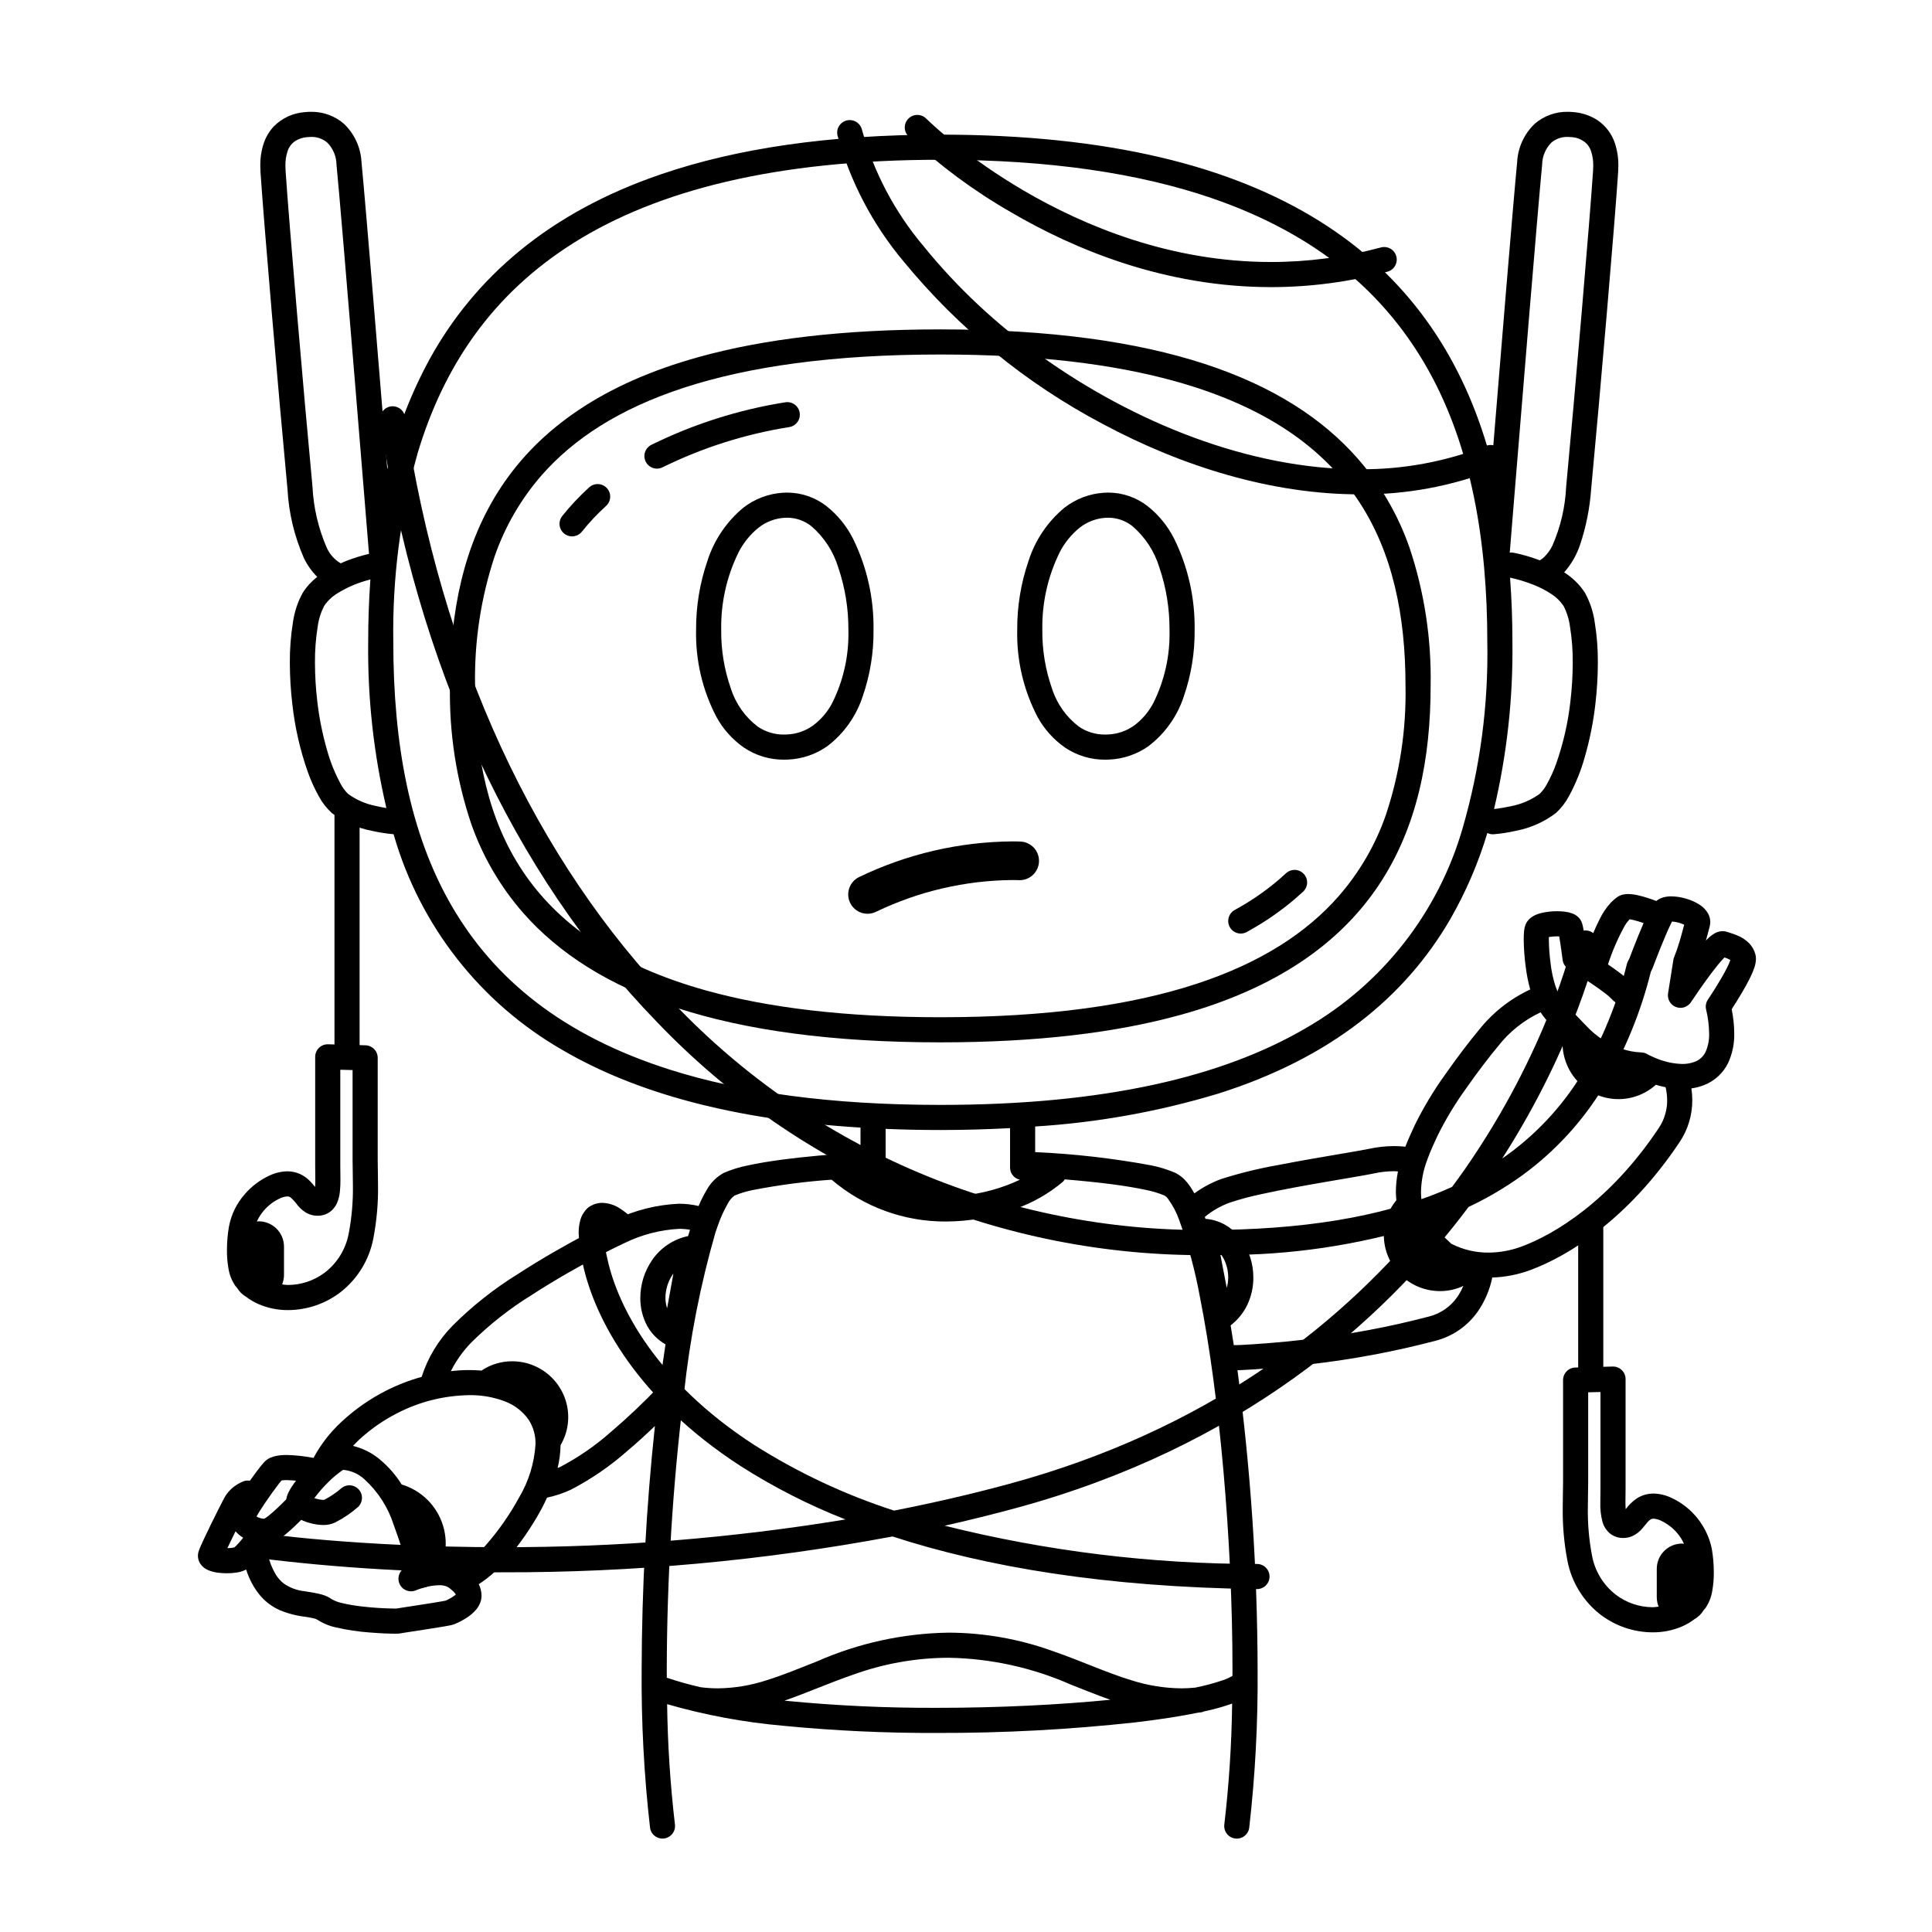 <svg width="200" height="200" viewBox="0 0 200 200" xmlns="http://www.w3.org/2000/svg"><g id="type=help, mode=dark"><path id="Vector" d="M65.587 126.286C65.159 125.812 64.665 125.401 64.12 125.065C63.59 124.727 62.979 124.538 62.351 124.519C61.819 124.514 61.302 124.693 60.888 125.027C60.62 125.244 60.45 125.559 60.415 125.902C60.38 126.245 60.482 126.588 60.7 126.856C60.917 127.123 61.232 127.293 61.575 127.328C61.918 127.364 62.261 127.261 62.529 127.044L62.303 126.767L62.416 127.106L62.529 127.044L62.303 126.767L62.416 127.105L62.351 126.911V127.119L62.416 127.105L62.351 126.911V127.119L62.47 127.146C62.936 127.351 63.349 127.66 63.677 128.05C63.911 128.3 64.236 128.448 64.579 128.461C64.922 128.473 65.256 128.35 65.508 128.117C65.76 127.884 65.91 127.561 65.925 127.218C65.94 126.875 65.818 126.54 65.587 126.286L65.587 126.286Z"/><path id="Vector_2" d="M39.1 120.134V109.508C39.1 109.169 38.968 108.844 38.732 108.601C38.496 108.358 38.174 108.217 37.835 108.209L37.225 108.192V84.118C37.225 83.773 37.088 83.443 36.844 83.199C36.6 82.955 36.27 82.818 35.925 82.818C35.58 82.818 35.249 82.955 35.005 83.199C34.762 83.443 34.625 83.773 34.625 84.118V108.122L33.963 108.104C33.789 108.099 33.616 108.129 33.455 108.192C33.293 108.255 33.145 108.35 33.021 108.472C32.896 108.593 32.797 108.738 32.73 108.898C32.662 109.058 32.628 109.23 32.628 109.403V120.662C32.628 121.183 32.641 121.677 32.641 122.111C32.644 122.398 32.633 122.655 32.617 122.872C32.434 122.641 32.239 122.42 32.032 122.21C31.755 121.936 31.433 121.71 31.081 121.544C30.654 121.35 30.189 121.251 29.72 121.255C29.087 121.272 28.465 121.421 27.894 121.692C26.914 122.145 26.044 122.802 25.34 123.619C24.508 124.563 23.944 125.712 23.706 126.948C23.564 127.764 23.493 128.591 23.494 129.419C23.489 130.052 23.541 130.685 23.65 131.309C23.75 131.954 23.991 132.569 24.358 133.109C24.419 133.192 24.491 133.262 24.555 133.341C24.781 133.713 25.096 134.022 25.472 134.241C25.876 134.55 26.316 134.808 26.782 135.011C27.744 135.421 28.78 135.629 29.826 135.621C31.778 135.613 33.673 134.969 35.226 133.786C37.013 132.399 38.232 130.407 38.652 128.184C38.996 126.384 39.158 124.553 39.133 122.721C39.133 121.672 39.099 120.766 39.1 120.134ZM36.106 127.657C35.814 129.267 34.94 130.713 33.649 131.718C32.549 132.555 31.208 133.012 29.826 133.021C29.619 133.013 29.412 132.993 29.207 132.962C29.332 132.654 29.397 132.325 29.399 131.992V129.046C29.398 128.353 29.122 127.688 28.632 127.198C28.142 126.708 27.477 126.432 26.784 126.431C26.716 126.431 26.653 126.446 26.587 126.451C26.881 125.814 27.308 125.248 27.84 124.789C28.176 124.496 28.553 124.252 28.958 124.065C29.196 123.946 29.455 123.875 29.72 123.855C29.843 123.846 29.966 123.879 30.068 123.949C30.345 124.189 30.591 124.462 30.802 124.762C31.018 125.028 31.272 125.262 31.556 125.456C31.947 125.715 32.406 125.854 32.876 125.854C33.387 125.861 33.885 125.686 34.279 125.36C34.54 125.136 34.747 124.856 34.886 124.542C35.051 124.153 35.154 123.741 35.189 123.321C35.228 122.919 35.245 122.515 35.241 122.111C35.24 121.628 35.227 121.138 35.227 120.662V110.739L36.499 110.773L36.5 120.134C36.5 120.848 36.533 121.725 36.533 122.721C36.557 124.377 36.414 126.03 36.106 127.657H36.106Z"/><path id="Vector_3" d="M177.201 160.306C176.961 159.164 176.457 158.094 175.73 157.182C175.003 156.269 174.073 155.54 173.013 155.051C172.442 154.779 171.82 154.63 171.187 154.613C170.55 154.607 169.927 154.791 169.396 155.144C168.972 155.445 168.599 155.812 168.292 156.231C168.275 156.013 168.266 155.762 168.266 155.471C168.266 155.037 168.28 154.541 168.28 154.019V142.762C168.28 142.588 168.245 142.417 168.177 142.257C168.11 142.097 168.011 141.952 167.886 141.831C167.762 141.709 167.614 141.614 167.453 141.551C167.291 141.488 167.118 141.458 166.944 141.463L165.973 141.489V126.493C165.973 126.148 165.837 125.818 165.593 125.574C165.349 125.33 165.018 125.193 164.673 125.193C164.329 125.193 163.998 125.33 163.754 125.574C163.51 125.818 163.373 126.148 163.373 126.493V141.559L163.072 141.568C162.734 141.576 162.412 141.717 162.175 141.96C161.939 142.203 161.807 142.528 161.808 142.867V153.493C161.808 154.125 161.774 155.03 161.774 156.08C161.749 157.912 161.911 159.742 162.255 161.542C162.675 163.765 163.894 165.758 165.681 167.145C167.233 168.328 169.129 168.972 171.081 168.98C172.127 168.987 173.163 168.78 174.125 168.37C174.592 168.167 175.032 167.908 175.436 167.599C175.811 167.38 176.125 167.072 176.351 166.701C176.416 166.622 176.488 166.551 176.549 166.468C176.916 165.928 177.157 165.313 177.257 164.668C177.366 164.044 177.418 163.411 177.413 162.778C177.414 161.949 177.343 161.122 177.201 160.306ZM167.258 165.077C165.967 164.072 165.093 162.626 164.801 161.016C164.493 159.389 164.35 157.735 164.374 156.08C164.374 155.084 164.407 154.207 164.408 153.493V144.132L165.68 144.098V154.019C165.68 154.496 165.667 154.988 165.666 155.471C165.635 156.197 165.718 156.923 165.912 157.623C166.045 158.047 166.293 158.426 166.628 158.719C167.023 159.044 167.52 159.219 168.031 159.212C168.354 159.213 168.673 159.148 168.969 159.021C169.37 158.837 169.726 158.567 170.009 158.23C170.351 157.835 170.567 157.529 170.735 157.388L170.932 157.256C171.013 157.224 171.1 157.21 171.187 157.213C171.452 157.233 171.711 157.305 171.949 157.423C172.583 157.721 173.147 158.15 173.603 158.681C173.897 159.022 174.141 159.402 174.327 159.811C174.259 159.805 174.193 159.79 174.123 159.79C173.43 159.791 172.765 160.066 172.275 160.557C171.785 161.047 171.509 161.711 171.508 162.405V165.351C171.51 165.683 171.575 166.012 171.7 166.32C171.495 166.352 171.288 166.372 171.081 166.38C169.699 166.371 168.357 165.914 167.258 165.077H167.258Z"/><path id="Vector_4" d="M46.85 137.237L46.853 137.234L46.854 137.232L46.85 137.237Z"/><path id="Vector_5" d="M50.867 141.335H50.869L50.871 141.334L50.867 141.335Z"/><path id="Vector_6" d="M121.678 121.418H121.679L121.681 121.419L121.678 121.418Z"/><path id="Vector_7" d="M74.92 121.419L74.926 121.417L74.927 121.416L74.92 121.419Z"/><path id="Vector_8" d="M143.674 130.016L143.673 130.013L143.672 130.01L143.674 130.016Z"/><path id="Vector_9" d="M162.179 110.144L162.177 110.14L162.176 110.138L162.179 110.144Z"/><path id="Vector_10" d="M181.715 98.778V98.78L181.716 98.782L181.715 98.778Z"/><path id="Vector_11" d="M157.912 95.748L157.913 95.747V95.746L157.912 95.748Z"/><path id="Vector_12" d="M181.714 98.781C181.599 98.359 181.382 97.972 181.08 97.655C180.717 97.288 180.28 97.002 179.798 96.817C179.396 96.653 179.034 96.551 178.791 96.469L178.8 96.472C178.647 96.421 178.488 96.394 178.327 96.394C178.045 96.397 177.768 96.471 177.521 96.609C177.233 96.776 176.968 96.981 176.736 97.22C176.69 97.264 176.643 97.322 176.597 97.369C176.713 96.945 176.838 96.474 176.988 95.903L176.989 95.899C177.027 95.752 177.046 95.601 177.046 95.449C177.045 95.137 176.964 94.83 176.812 94.557C176.608 94.204 176.323 93.904 175.98 93.682C175.538 93.392 175.054 93.172 174.545 93.029C174.048 92.879 173.533 92.799 173.015 92.791C172.736 92.788 172.459 92.823 172.19 92.895C171.924 92.967 171.675 93.095 171.461 93.268C171.281 93.2 170.959 93.08 170.562 92.954C170.269 92.86 169.942 92.765 169.606 92.689C169.259 92.604 168.904 92.558 168.547 92.55C168.365 92.548 168.183 92.568 168.006 92.608C167.747 92.666 167.505 92.785 167.299 92.954C167.114 93.099 166.937 93.255 166.77 93.422C166.289 93.943 165.89 94.534 165.584 95.174C165.077 96.197 164.63 97.25 164.246 98.326C164.215 98.102 164.18 97.846 164.141 97.579C164.086 97.197 164.025 96.797 163.965 96.45C163.934 96.276 163.905 96.115 163.874 95.969C163.845 95.822 163.808 95.677 163.762 95.534C163.684 95.308 163.553 95.104 163.38 94.939C163.197 94.767 162.981 94.635 162.744 94.551C162.495 94.463 162.237 94.403 161.974 94.375C161.715 94.344 161.455 94.329 161.195 94.33C160.648 94.327 160.103 94.387 159.571 94.511C159.29 94.576 159.018 94.677 158.763 94.812C158.603 94.898 158.455 95.005 158.324 95.13C158.142 95.302 158.002 95.513 157.913 95.748C157.83 95.987 157.78 96.235 157.764 96.488C157.743 96.721 157.735 96.971 157.735 97.247C157.745 98.199 157.814 99.15 157.942 100.094C158.041 100.882 158.196 101.663 158.406 102.43C156.327 103.399 154.504 104.841 153.082 106.64C152.167 107.736 150.868 109.42 149.616 111.217C148.413 112.884 147.352 114.651 146.446 116.497L146.445 116.5C146.216 117.011 145.841 117.783 145.482 118.706C145.094 118.664 144.705 118.643 144.316 118.642C143.432 118.646 142.551 118.743 141.688 118.932L141.691 118.931C141.214 119.033 140.214 119.205 138.973 119.416C137.104 119.734 134.657 120.147 132.342 120.599C130.338 120.95 128.36 121.435 126.42 122.05L126.418 122.05C125.427 122.416 124.492 122.916 123.639 123.538C123.425 123.141 123.176 122.764 122.894 122.412C122.566 121.996 122.151 121.657 121.679 121.418C120.865 121.065 120.016 120.803 119.145 120.634C115.187 119.902 111.182 119.445 107.161 119.267V116.615C113.591 116.214 119.953 115.071 126.119 113.208C137.732 109.537 145.448 103.234 150.147 95.124C151.757 92.315 153.04 89.331 153.969 86.23C154.163 86.328 154.379 86.375 154.596 86.365C155.38 86.3 156.159 86.18 156.927 86.005C158.428 85.721 159.844 85.092 161.061 84.168C161.606 83.671 162.062 83.085 162.409 82.434C163.107 81.153 163.657 79.797 164.049 78.392C164.571 76.59 164.94 74.748 165.153 72.885C165.32 71.466 165.406 70.039 165.409 68.61C165.42 67.202 165.312 65.795 165.084 64.405C164.936 63.338 164.593 62.307 164.073 61.363C163.527 60.523 162.806 59.812 161.96 59.277C161.946 59.268 161.932 59.262 161.918 59.253C162.654 58.419 163.216 57.446 163.57 56.392C164.19 54.532 164.575 52.602 164.715 50.647C165.65 40.75 167.176 22.899 167.508 17.842C167.523 17.61 167.531 17.385 167.531 17.166C167.543 16.379 167.424 15.595 167.18 14.847C166.868 13.889 166.254 13.059 165.429 12.482C164.697 11.993 163.855 11.694 162.978 11.612C162.753 11.587 162.527 11.575 162.3 11.575C161.05 11.552 159.836 11.989 158.887 12.802C157.785 13.847 157.128 15.276 157.054 16.792C156.645 21.02 155.302 37.337 154.433 47.973C154.273 47.363 154.113 46.753 153.934 46.153C151.123 36.725 145.705 28.576 136.588 22.885C127.473 17.189 114.759 13.939 97.339 13.938C85.723 13.939 76.208 15.383 68.447 18.034C56.807 21.998 49.125 28.742 44.466 37.195C42.52 40.778 41.05 44.6 40.093 48.564C39.226 37.952 37.84 21.1 37.423 16.792C37.349 15.276 36.693 13.847 35.591 12.803C34.642 11.989 33.427 11.552 32.177 11.575C31.95 11.575 31.723 11.587 31.498 11.612C30.297 11.711 29.173 12.239 28.33 13.1C27.865 13.602 27.513 14.197 27.297 14.847C27.053 15.595 26.934 16.379 26.946 17.166C26.946 17.385 26.954 17.611 26.969 17.843C27.301 22.899 28.827 40.75 29.762 50.647C29.894 53.104 30.47 55.517 31.461 57.77C31.808 58.494 32.274 59.154 32.841 59.722C32.25 60.178 31.742 60.733 31.342 61.362C30.821 62.306 30.478 63.337 30.329 64.405C30.102 65.794 29.993 67.201 30.005 68.61C30.008 70.038 30.093 71.466 30.261 72.885C30.525 75.284 31.064 77.646 31.867 79.923C32.176 80.79 32.556 81.63 33.004 82.435C33.352 83.085 33.808 83.671 34.353 84.168C35.57 85.092 36.986 85.721 38.488 86.005C39.231 86.174 39.985 86.292 40.745 86.359C40.757 86.399 40.767 86.439 40.779 86.478C43.494 95.861 49.744 103.824 58.214 108.69C65.816 113.133 75.9 115.92 89.08 116.728V119.301C86.067 119.488 83.256 119.738 80.916 120.051C79.587 120.23 78.405 120.427 77.404 120.648C76.552 120.814 75.722 121.072 74.926 121.417C74.173 121.828 73.555 122.447 73.146 123.201C72.832 123.729 72.555 124.279 72.319 124.846C71.656 124.689 70.977 124.61 70.295 124.609C67.984 124.711 65.718 125.281 63.633 126.284L63.619 126.291C63.111 126.524 62.056 127.031 60.692 127.754C58.738 128.787 56.137 130.245 53.599 131.894C51.152 133.408 48.888 135.2 46.852 137.234C45.385 138.727 44.288 140.543 43.647 142.535C42.373 142.888 41.137 143.367 39.958 143.965C38.29 144.814 36.747 145.89 35.375 147.164C33.995 148.428 32.879 149.953 32.091 151.65C31.819 151.923 31.554 152.2 31.307 152.478C30.912 152.919 30.548 153.386 30.218 153.878C30.076 154.09 29.949 154.313 29.84 154.545C29.702 154.824 29.626 155.13 29.619 155.441C29.619 155.544 29.629 155.647 29.649 155.749C29.707 156.023 29.83 156.28 30.008 156.497C30.224 156.753 30.484 156.968 30.776 157.13C31.178 157.358 31.607 157.535 32.053 157.656C32.513 157.79 32.988 157.861 33.467 157.868C33.898 157.879 34.325 157.786 34.712 157.596C35.559 157.166 36.348 156.632 37.062 156.005C37.312 155.77 37.459 155.445 37.47 155.101C37.482 154.758 37.357 154.424 37.122 154.173C36.888 153.921 36.564 153.773 36.22 153.76C35.877 153.747 35.542 153.871 35.29 154.104L35.289 154.103C34.76 154.554 34.181 154.942 33.564 155.261L33.467 155.268C33.152 155.253 32.841 155.191 32.544 155.084C32.556 155.068 32.565 155.053 32.577 155.037C33.009 154.459 33.485 153.916 34.001 153.413C34.46 152.949 34.965 152.531 35.506 152.167L35.569 152.162C36.379 152.243 37.141 152.589 37.737 153.145C39.145 154.43 40.19 156.064 40.766 157.882C41.07 158.701 41.33 159.481 41.514 160.054C41.605 160.34 41.678 160.574 41.727 160.736C41.776 160.898 41.801 160.982 41.801 160.983C41.872 161.226 42.013 161.443 42.206 161.607C42.399 161.771 42.636 161.875 42.888 161.906C42.818 162.018 42.743 162.126 42.662 162.23C42.441 162.495 42.335 162.836 42.366 163.18C42.397 163.523 42.563 163.84 42.828 164.061C43.093 164.282 43.434 164.388 43.778 164.357C44.121 164.326 44.438 164.16 44.659 163.895C45.336 163.083 45.801 162.115 46.013 161.078C46.224 160.042 46.175 158.969 45.87 157.956C45.565 156.943 45.014 156.022 44.265 155.274C43.517 154.527 42.594 153.977 41.581 153.673C40.986 152.721 40.247 151.866 39.391 151.139C38.571 150.436 37.596 149.937 36.546 149.681C36.745 149.471 36.941 149.26 37.154 149.06C38.348 147.954 39.69 147.018 41.142 146.28C43.44 145.099 45.98 144.465 48.564 144.427C49.836 144.403 51.1 144.624 52.287 145.078C53.27 145.45 54.119 146.109 54.723 146.969C55.212 147.724 55.461 148.611 55.435 149.511C55.316 151.44 54.742 153.314 53.761 154.979C52.789 156.764 51.623 158.436 50.284 159.965C49.373 160.993 48.274 161.837 47.046 162.451C46.894 162.528 46.758 162.634 46.646 162.763C46.535 162.893 46.45 163.043 46.396 163.205C46.343 163.367 46.322 163.538 46.334 163.708C46.347 163.879 46.393 164.045 46.47 164.197C46.547 164.35 46.653 164.486 46.782 164.597C46.911 164.708 47.061 164.793 47.224 164.847C47.386 164.9 47.557 164.921 47.727 164.909C47.897 164.896 48.063 164.85 48.216 164.773C49.742 164.009 51.107 162.959 52.237 161.681L52.239 161.678C53.709 160 54.989 158.165 56.054 156.205C56.258 155.821 56.449 155.43 56.632 155.035C57.481 154.854 58.307 154.578 59.096 154.213C61.167 153.137 63.101 151.815 64.855 150.276C65.855 149.434 66.843 148.535 67.796 147.62C66.903 155.984 66.445 164.389 66.423 172.8C66.38 178.278 66.669 183.753 67.291 189.195C67.335 189.536 67.512 189.847 67.784 190.057C68.057 190.268 68.401 190.362 68.743 190.319C69.085 190.276 69.395 190.099 69.606 189.827C69.818 189.556 69.913 189.211 69.87 188.869L69.87 188.869C69.386 184.735 69.115 180.578 69.061 176.415C72.995 177.548 77.03 178.297 81.109 178.654C86.393 179.168 91.7 179.415 97.008 179.394C103.857 179.411 110.7 179.046 117.508 178.302C120.022 178.009 122.229 177.665 124.076 177.282C124.171 177.272 124.263 177.268 124.358 177.257C124.459 177.238 124.558 177.205 124.652 177.161C124.738 177.142 124.838 177.124 124.922 177.105C125.801 176.912 126.667 176.665 127.516 176.367C127.529 176.362 127.538 176.357 127.551 176.352C127.499 180.536 127.228 184.714 126.741 188.869C126.72 189.039 126.732 189.21 126.777 189.375C126.822 189.54 126.899 189.694 127.003 189.829C127.108 189.964 127.238 190.077 127.387 190.161C127.535 190.246 127.698 190.301 127.868 190.322C128.037 190.343 128.209 190.331 128.374 190.286C128.538 190.241 128.693 190.164 128.827 190.06C128.962 189.955 129.075 189.825 129.16 189.677C129.245 189.528 129.299 189.365 129.321 189.195C129.941 183.767 130.23 178.307 130.187 172.843C130.165 162.475 129.469 152.119 128.102 141.841C128.241 141.838 128.378 141.837 128.518 141.831L128.523 141.831C130.011 141.76 132.536 141.588 135.59 141.234L135.594 141.233C139.996 140.732 144.357 139.914 148.643 138.786C150.398 138.325 151.933 137.257 152.977 135.773C153.711 134.713 154.222 133.514 154.479 132.251C155.842 132.206 157.188 131.939 158.465 131.46C162.303 130.034 168.513 126.268 173.883 118.213L173.884 118.21C174.74 116.927 175.193 115.418 175.185 113.875C175.182 113.472 175.152 113.069 175.094 112.67C175.542 112.609 175.981 112.495 176.402 112.33C177.5 111.905 178.394 111.078 178.905 110.017C179.341 109.059 179.554 108.015 179.528 106.962C179.52 106.125 179.431 105.29 179.263 104.469C179.52 104.076 179.904 103.475 180.297 102.812C180.634 102.242 180.974 101.632 181.246 101.056C181.38 100.778 181.497 100.493 181.597 100.202C181.707 99.898 181.768 99.578 181.776 99.255C181.777 99.095 181.756 98.935 181.714 98.781ZM126.993 133.318C126.791 132.29 126.593 131.258 126.42 130.344C126.38 130.133 126.341 129.93 126.304 129.734C126.451 129.915 126.579 130.111 126.687 130.318C126.989 130.921 127.146 131.587 127.145 132.262C127.141 132.619 127.09 132.974 126.993 133.318ZM162.523 64.854C162.725 66.096 162.82 67.352 162.809 68.61C162.806 69.938 162.726 71.265 162.57 72.584C162.329 74.781 161.837 76.944 161.104 79.03C160.846 79.76 160.527 80.467 160.152 81.144C159.951 81.53 159.69 81.881 159.38 82.185C158.478 82.832 157.445 83.27 156.354 83.469C155.812 83.591 155.317 83.668 154.965 83.713C154.844 83.729 154.747 83.74 154.663 83.748C156 78.087 156.638 72.283 156.566 66.466C156.565 64.209 156.484 61.986 156.32 59.798C157.137 59.974 157.938 60.217 158.716 60.524C159.369 60.777 159.994 61.098 160.579 61.482C161.089 61.804 161.526 62.229 161.862 62.73C162.202 63.395 162.426 64.114 162.523 64.854ZM159.642 17.042C159.654 16.183 160 15.362 160.606 14.753C161.08 14.358 161.684 14.152 162.3 14.175C162.431 14.175 162.562 14.182 162.693 14.196C163.278 14.228 163.831 14.471 164.251 14.879C164.464 15.112 164.624 15.389 164.72 15.69C164.871 16.167 164.942 16.665 164.931 17.166C164.931 17.325 164.925 17.494 164.914 17.673C164.587 22.655 163.058 40.539 162.127 50.402C162.03 52.502 161.546 54.567 160.699 56.491C160.485 56.927 160.199 57.325 159.853 57.666C159.716 57.795 159.566 57.91 159.404 58.007C159.062 57.878 158.73 57.762 158.427 57.667C157.836 57.48 157.236 57.327 156.628 57.208C156.515 57.195 156.401 57.198 156.289 57.216C156.353 56.427 156.497 54.642 156.695 52.216C157.504 42.286 159.182 21.802 159.642 17.042ZM32.35 50.402C31.419 40.538 29.89 22.655 29.563 17.672C29.552 17.494 29.546 17.325 29.546 17.166C29.535 16.665 29.606 16.167 29.757 15.69C29.887 15.258 30.157 14.882 30.526 14.621C30.903 14.378 31.336 14.232 31.784 14.197C31.914 14.182 32.046 14.175 32.177 14.175C32.794 14.152 33.397 14.358 33.871 14.753C34.477 15.362 34.823 16.183 34.835 17.042C35.142 20.211 35.991 30.381 36.761 39.741C37.147 44.422 37.513 48.904 37.782 52.216C37.991 54.778 38.141 56.622 38.199 57.335C37.412 57.521 36.638 57.761 35.883 58.051C35.686 58.127 35.477 58.229 35.274 58.317C34.604 57.925 34.081 57.325 33.786 56.607C32.943 54.64 32.457 52.539 32.35 50.402ZM38.855 83.421C37.837 83.217 36.874 82.796 36.034 82.185C35.723 81.881 35.462 81.53 35.261 81.144C34.665 80.038 34.194 78.868 33.858 77.657C33.378 75.997 33.038 74.3 32.843 72.583C32.688 71.264 32.608 69.938 32.605 68.61C32.593 67.352 32.689 66.096 32.89 64.854C32.988 64.113 33.212 63.395 33.553 62.73C33.902 62.212 34.358 61.774 34.889 61.445C35.783 60.885 36.749 60.449 37.76 60.149C37.97 60.084 38.164 60.029 38.342 59.981C38.19 62.11 38.114 64.272 38.115 66.466C38.045 72.248 38.678 78.018 39.999 83.648C39.664 83.595 39.271 83.522 38.855 83.421ZM46.781 93.818C42.4 86.281 40.713 76.943 40.715 66.466C40.607 59.856 41.456 53.265 43.237 46.898C45.928 37.94 50.921 30.445 59.471 25.089C68.023 19.738 80.232 16.538 97.339 16.538C108.741 16.538 117.975 17.96 125.392 20.494C136.517 24.306 143.562 30.554 147.938 38.453C152.307 46.353 153.967 55.988 153.966 66.466C154.086 72.97 153.227 79.456 151.419 85.705C148.899 94.47 143.065 101.91 135.153 106.446C126.594 111.455 114.384 114.381 97.339 114.379C85.979 114.38 76.759 113.081 69.345 110.729C58.221 107.19 51.168 101.352 46.781 93.818ZM97.339 116.979C99.849 116.979 102.243 116.905 104.561 116.783V120.882C104.563 121.175 104.666 121.457 104.851 121.683C105.036 121.909 105.293 122.065 105.579 122.125C105.143 122.333 104.679 122.532 104.186 122.714C102.182 123.458 100.062 123.843 97.924 123.851C95.239 123.868 92.596 123.185 90.255 121.87C90.344 121.86 90.43 121.845 90.52 121.835C90.582 121.821 90.642 121.802 90.7 121.778C90.784 121.76 90.867 121.734 90.947 121.7C91.019 121.661 91.087 121.615 91.15 121.562C91.291 121.474 91.404 121.348 91.477 121.199C91.522 121.131 91.56 121.059 91.591 120.984C91.595 120.974 91.601 120.966 91.605 120.956C91.624 120.881 91.637 120.805 91.643 120.728C91.66 120.667 91.673 120.605 91.68 120.543V116.862C93.512 116.936 95.392 116.979 97.339 116.979H97.339ZM68.886 134.367C68.888 133.493 69.153 132.64 69.647 131.92C69.665 131.894 69.688 131.873 69.707 131.848C69.523 132.887 69.334 133.928 69.165 134.85C69.128 135.052 69.093 135.246 69.058 135.435C68.947 135.09 68.889 134.729 68.886 134.367ZM63.181 148.286C61.592 149.684 59.842 150.887 57.967 151.871C57.892 151.907 57.802 151.932 57.724 151.966C57.913 151.191 58.015 150.398 58.03 149.601C58.476 148.846 58.741 147.999 58.807 147.124C58.872 146.25 58.736 145.373 58.408 144.56L58.407 144.557C57.834 143.131 56.718 141.99 55.305 141.386C53.892 140.782 52.297 140.764 50.87 141.335C50.512 141.481 50.17 141.665 49.851 141.883C49.427 141.847 48.998 141.827 48.564 141.827C47.932 141.83 47.3 141.869 46.672 141.942C47.214 140.867 47.914 139.88 48.748 139.013L48.753 139.008C50.646 137.131 52.747 135.475 55.015 134.074C57.46 132.485 60.004 131.058 61.908 130.052C63.219 129.357 64.239 128.867 64.694 128.658C66.446 127.808 68.35 127.315 70.295 127.209C70.676 127.208 71.056 127.241 71.431 127.307C71.364 127.521 71.297 127.738 71.231 127.962C71.221 127.964 71.21 127.963 71.2 127.965C69.703 128.287 68.385 129.168 67.516 130.43C66.716 131.587 66.287 132.96 66.286 134.367C66.276 135.384 66.525 136.387 67.01 137.281C67.453 138.071 68.105 138.723 68.894 139.166C68.682 140.543 68.48 141.968 68.288 143.443C66.674 145.147 64.969 146.764 63.181 148.286ZM81.376 176.068C81.321 176.062 81.267 176.055 81.212 176.049C83.56 175.235 85.832 174.217 88.309 173.364C91.476 172.216 94.818 171.623 98.186 171.611C102.565 171.683 106.884 172.633 110.889 174.404C112.25 174.938 113.583 175.483 114.945 175.96C109.676 176.479 103.372 176.795 97.009 176.794C91.789 176.815 86.572 176.573 81.376 176.068ZM126.625 173.925C125.674 174.249 124.703 174.509 123.718 174.704C123.233 174.75 122.757 174.777 122.295 174.777C120.53 174.758 118.779 174.473 117.1 173.933C114.554 173.162 111.97 171.951 108.946 170.906C105.494 169.664 101.855 169.022 98.187 169.011C93.497 169.084 88.869 170.095 84.577 171.985C82.734 172.712 81.035 173.42 79.368 173.935C77.741 174.471 76.041 174.755 74.328 174.777C73.724 174.777 73.121 174.738 72.522 174.659C71.345 174.393 70.182 174.066 69.039 173.679L69.028 173.678C69.027 173.385 69.023 173.095 69.023 172.8C69.046 163.238 69.642 153.686 70.81 144.196C71.411 138.584 72.496 133.036 74.055 127.612C74.138 127.363 74.22 127.123 74.303 126.894C74.579 126.084 74.934 125.303 75.362 124.561C75.521 124.248 75.751 123.977 76.033 123.769L76.041 123.765C76.66 123.507 77.304 123.313 77.963 123.187C80.647 122.666 83.361 122.31 86.088 122.121C89.386 124.938 93.587 126.474 97.924 126.451C100.371 126.443 102.797 126.003 105.09 125.152C106.903 124.518 108.585 123.557 110.052 122.317C110.117 122.248 110.174 122.171 110.221 122.088C112.038 122.237 113.728 122.41 115.206 122.606C116.517 122.78 117.666 122.972 118.589 123.174C119.265 123.302 119.925 123.501 120.56 123.765L120.563 123.767C120.692 123.847 120.804 123.95 120.893 124.072C121.398 124.763 121.799 125.525 122.082 126.332C123.019 128.934 123.737 131.61 124.228 134.331C126.224 144.353 127.589 159.49 127.587 172.843C127.587 173.059 127.584 173.271 127.583 173.486C127.279 173.664 126.958 173.811 126.625 173.925ZM147.96 136.278C143.798 137.372 139.564 138.165 135.288 138.651C132.304 138.997 129.829 139.165 128.398 139.234L128.403 139.234C128.187 139.243 127.981 139.248 127.784 139.248C127.761 139.248 127.744 139.245 127.722 139.245C127.615 138.55 127.506 137.87 127.394 137.203C128.112 136.651 128.694 135.942 129.096 135.131C129.528 134.236 129.75 133.255 129.745 132.262C129.753 130.811 129.294 129.395 128.434 128.225C127.998 127.64 127.447 127.151 126.814 126.787C126.193 126.437 125.503 126.228 124.792 126.174C124.768 126.107 124.744 126.039 124.72 125.973C125.491 125.337 126.365 124.837 127.303 124.495C128.402 124.132 129.52 123.834 130.653 123.602C132.732 123.144 135.218 122.698 137.379 122.326C139.549 121.951 141.364 121.657 142.23 121.474L142.233 121.474C142.917 121.323 143.615 121.246 144.316 121.242C144.456 121.242 144.583 121.258 144.718 121.264C144.577 121.965 144.504 122.677 144.5 123.392C144.5 123.672 144.526 123.96 144.551 124.248C144.177 124.701 143.871 125.207 143.644 125.749L143.636 125.768C143.114 127.137 143.127 128.653 143.673 130.013C143.888 130.549 144.181 131.05 144.542 131.5L144.555 131.516C145.102 132.184 145.79 132.722 146.569 133.092C147.349 133.462 148.201 133.654 149.064 133.655C149.8 133.655 150.531 133.514 151.214 133.239C151.307 133.202 151.392 133.154 151.482 133.112C151.315 133.519 151.105 133.907 150.856 134.269C150.162 135.263 149.134 135.976 147.96 136.278ZM171.717 116.773C166.667 124.358 160.879 127.791 157.558 129.024C156.452 129.444 155.279 129.662 154.096 129.668C152.775 129.678 151.471 129.374 150.292 128.78C150.267 128.768 150.248 128.753 150.224 128.74L147.911 126.548C147.377 125.582 147.097 124.495 147.1 123.392C147.122 122.276 147.333 121.172 147.723 120.126C148.077 119.12 148.506 118.254 148.817 117.564L148.816 117.567C149.657 115.867 150.639 114.24 151.75 112.703C152.953 110.975 154.224 109.328 155.079 108.305C156.249 106.804 157.759 105.602 159.483 104.795C159.638 105.031 159.805 105.258 159.984 105.476C160.477 106.076 161.046 106.65 161.782 107.42C161.765 107.603 161.752 107.787 161.752 107.973C161.751 108.716 161.895 109.452 162.176 110.14C162.52 111.006 163.069 111.776 163.775 112.383C164.481 112.991 165.324 113.419 166.231 113.631C167.139 113.843 168.084 113.832 168.986 113.599C169.888 113.367 170.721 112.92 171.413 112.296C171.725 112.392 172.067 112.477 172.425 112.55C172.524 112.985 172.577 113.429 172.585 113.875C172.594 114.907 172.291 115.917 171.717 116.773H171.717ZM177.007 103.168C176.943 103.266 176.892 103.343 176.857 103.395L176.805 103.473C176.704 103.621 176.635 103.788 176.602 103.964C176.569 104.139 176.573 104.32 176.613 104.494C176.809 105.303 176.915 106.131 176.928 106.962C176.952 107.619 176.829 108.273 176.568 108.877C176.344 109.358 175.938 109.732 175.44 109.915C175.023 110.073 174.581 110.15 174.136 110.142C173.244 110.114 172.364 109.927 171.536 109.592C171.213 109.464 170.946 109.339 170.766 109.249C170.675 109.204 170.606 109.168 170.562 109.144L170.515 109.119L170.507 109.114L170.507 109.114L170.506 109.114L170.506 109.114C170.408 109.058 170.304 109.015 170.195 108.986C170.172 108.98 170.146 108.982 170.122 108.977C170.036 108.956 169.949 108.945 169.861 108.942H169.847C169.205 108.915 168.57 108.798 167.961 108.593C166.542 108.135 165.263 107.322 164.246 106.23L164.218 106.201L164.089 106.072C163.102 105.028 162.432 104.366 161.995 103.829C161.565 103.316 161.235 102.726 161.024 102.091L161.021 102.085C160.777 101.325 160.609 100.544 160.519 99.751C160.406 98.921 160.345 98.085 160.335 97.247C160.335 97.158 160.337 97.08 160.339 97.005C160.37 96.999 160.4 96.992 160.433 96.987C160.685 96.949 160.94 96.93 161.195 96.93C161.273 96.93 161.339 96.935 161.41 96.939L161.418 96.982C161.497 97.45 161.584 98.052 161.65 98.531C161.716 99.011 161.761 99.366 161.761 99.367C161.786 99.563 161.855 99.75 161.964 99.915C162.072 100.08 162.216 100.218 162.385 100.32C162.386 100.32 162.441 100.353 162.547 100.417C162.917 100.641 163.868 101.224 164.808 101.857C165.277 102.173 165.745 102.502 166.126 102.797C166.399 102.995 166.653 103.218 166.887 103.461C167.109 103.724 167.427 103.889 167.77 103.918C168.114 103.947 168.455 103.839 168.719 103.616C168.982 103.394 169.147 103.076 169.176 102.733C169.205 102.389 169.096 102.048 168.874 101.784C168.465 101.339 168.01 100.938 167.517 100.588C167.184 100.339 166.821 100.085 166.458 99.837C166.912 98.435 167.5 97.081 168.216 95.793C168.333 95.594 168.472 95.408 168.63 95.239C168.657 95.211 168.684 95.189 168.711 95.165C168.799 95.177 168.911 95.196 169.032 95.225C169.399 95.313 169.762 95.42 170.118 95.546L170.145 95.556L170.13 95.591C169.413 97.244 168.637 99.316 168.633 99.326C168.512 99.649 168.524 100.006 168.667 100.32C168.81 100.634 169.071 100.879 169.394 101C169.717 101.121 170.075 101.109 170.389 100.966C170.702 100.823 170.947 100.562 171.068 100.239L171.068 100.239C171.068 100.238 171.178 99.946 171.354 99.49C171.617 98.808 172.027 97.766 172.418 96.85C172.613 96.393 172.804 95.966 172.963 95.644C173.009 95.55 173.051 95.469 173.089 95.396C173.488 95.424 173.879 95.521 174.245 95.682C174.284 95.7 174.309 95.717 174.343 95.734C174.151 96.464 174 97.024 173.86 97.493C173.689 98.065 173.531 98.52 173.304 99.09C173.268 99.179 173.242 99.273 173.227 99.368L172.677 102.828C172.63 103.122 172.685 103.422 172.833 103.68C172.981 103.938 173.213 104.137 173.491 104.245C173.768 104.352 174.073 104.361 174.357 104.271C174.64 104.18 174.883 103.995 175.047 103.747C175.047 103.747 175.098 103.669 175.193 103.526C175.527 103.027 176.385 101.764 177.23 100.653C177.651 100.099 178.073 99.581 178.394 99.242C178.44 99.192 178.478 99.156 178.519 99.116C178.685 99.168 178.846 99.233 179 99.311C179.044 99.334 179.087 99.359 179.127 99.388C179.025 99.669 178.905 99.944 178.767 100.21C178.419 100.901 177.922 101.732 177.518 102.374C177.315 102.696 177.136 102.973 177.007 103.168L177.007 103.168Z"/><path id="Vector_13" d="M122.21 105.059C132.18 102.305 138.743 97.606 142.727 91.629C146.715 85.655 148.098 78.526 148.098 71.001C148.19 66.147 147.453 61.313 145.918 56.708C144.741 53.325 142.927 50.199 140.575 47.498C136.938 43.341 131.769 39.977 124.709 37.673C117.645 35.367 108.682 34.099 97.339 34.098C87.256 34.099 79.054 35.101 72.394 36.943C62.412 39.696 55.865 44.397 51.902 50.376C47.936 56.351 46.58 63.479 46.58 71.001C46.489 75.858 47.235 80.694 48.785 85.298C49.975 88.681 51.8 91.807 54.161 94.506C57.813 98.662 62.991 102.025 70.045 104.329C77.103 106.635 86.044 107.903 97.339 107.904C107.378 107.903 115.559 106.901 122.21 105.059ZM54.112 90.185C50.51 84.794 49.18 78.223 49.18 71.001C49.088 66.444 49.775 61.904 51.209 57.578C52.277 54.505 53.923 51.664 56.059 49.21C59.349 45.455 64.062 42.34 70.776 40.144C77.487 37.951 86.189 36.697 97.339 36.698C107.25 36.697 115.227 37.687 121.59 39.449C131.142 42.1 137.025 46.429 140.61 51.814C144.191 57.203 145.498 63.776 145.498 71.001C145.588 75.559 144.894 80.098 143.445 84.421C142.366 87.496 140.709 90.336 138.564 92.789C135.259 96.546 130.534 99.662 123.825 101.857C117.119 104.051 108.439 105.305 97.339 105.304C87.472 105.304 79.517 104.314 73.162 102.553C63.623 99.902 57.718 95.572 54.112 90.185V90.185Z"/><path id="Vector_14" d="M77.005 77.386C78.234 78.214 79.684 78.652 81.166 78.641C81.3 78.641 81.436 78.638 81.573 78.631C83.04 78.57 84.458 78.085 85.656 77.236C87.374 75.923 88.65 74.117 89.316 72.06C90.074 69.86 90.45 67.546 90.426 65.219C90.477 61.938 89.747 58.691 88.296 55.748C87.632 54.436 86.689 53.285 85.534 52.375C84.373 51.481 82.949 50.995 81.483 50.993C81.333 50.993 81.183 50.998 81.032 51.008C79.548 51.104 78.128 51.643 76.954 52.554C75.217 53.992 73.928 55.896 73.239 58.042C72.443 60.348 72.044 62.772 72.059 65.211C71.989 68.343 72.713 71.442 74.165 74.219C74.856 75.479 75.827 76.563 77.005 77.386ZM76.461 57.167C76.965 56.181 77.67 55.314 78.533 54.62C79.298 54.019 80.228 53.664 81.2 53.603H81.2C81.296 53.597 81.391 53.593 81.483 53.594C82.385 53.594 83.261 53.897 83.971 54.453C85.299 55.589 86.273 57.081 86.779 58.754C87.486 60.836 87.839 63.021 87.826 65.219C87.894 67.844 87.315 70.446 86.141 72.795C85.66 73.707 84.98 74.499 84.152 75.114C83.359 75.678 82.419 75.998 81.447 76.034C81.353 76.038 81.259 76.041 81.166 76.041C80.202 76.053 79.256 75.77 78.457 75.229C77.141 74.235 76.165 72.859 75.663 71.288C74.977 69.337 74.637 67.28 74.659 65.211C74.609 62.424 75.227 59.666 76.461 57.167H76.461Z"/><path id="Vector_15" d="M110.247 77.386C111.476 78.214 112.927 78.652 114.409 78.641C114.543 78.641 114.678 78.638 114.816 78.631C116.282 78.57 117.7 78.085 118.898 77.236C120.616 75.923 121.893 74.117 122.558 72.06C123.316 69.86 123.692 67.546 123.668 65.219C123.719 61.938 122.989 58.691 121.539 55.748C120.874 54.436 119.931 53.285 118.776 52.375C117.615 51.481 116.191 50.995 114.725 50.993C114.576 50.993 114.425 50.998 114.274 51.008C112.79 51.104 111.37 51.643 110.196 52.554C108.459 53.992 107.17 55.896 106.482 58.042C105.685 60.348 105.287 62.772 105.302 65.211C105.231 68.343 105.955 71.442 107.407 74.219C108.098 75.479 109.07 76.563 110.247 77.386ZM107.902 65.211C107.852 62.424 108.469 59.666 109.703 57.167C110.207 56.181 110.913 55.314 111.775 54.62C112.541 54.019 113.471 53.664 114.442 53.603H114.442C114.538 53.597 114.633 53.593 114.725 53.594C115.627 53.594 116.503 53.897 117.213 54.453C118.541 55.589 119.515 57.081 120.021 58.754C120.728 60.836 121.081 63.021 121.068 65.219C121.136 67.844 120.558 70.446 119.383 72.795C118.902 73.707 118.222 74.499 117.394 75.114C116.602 75.678 115.661 75.998 114.689 76.034C114.595 76.038 114.502 76.041 114.409 76.041C113.444 76.053 112.498 75.77 111.699 75.229C110.384 74.235 109.408 72.859 108.906 71.288C108.219 69.337 107.88 67.28 107.902 65.211Z"/><path id="Vector_16" d="M105.309 91.108L105.424 91.112L105.447 91.113V91.113C105.977 91.142 106.497 90.959 106.892 90.605C107.287 90.251 107.525 89.755 107.554 89.225C107.583 88.695 107.4 88.176 107.046 87.781C106.692 87.386 106.196 87.148 105.666 87.119C105.633 87.117 105.336 87.101 104.821 87.101C99.309 87.139 93.875 88.404 88.912 90.803C88.677 90.92 88.468 91.083 88.296 91.281C88.124 91.48 87.992 91.71 87.909 91.959C87.826 92.208 87.793 92.471 87.812 92.733C87.83 92.995 87.9 93.251 88.018 93.486C88.135 93.721 88.298 93.93 88.496 94.103C88.695 94.275 88.925 94.406 89.174 94.489C89.423 94.572 89.686 94.605 89.948 94.587C90.21 94.568 90.466 94.498 90.701 94.381L90.701 94.381C95.109 92.262 99.93 91.142 104.821 91.101C105.038 91.101 105.203 91.105 105.309 91.108Z"/><path id="Vector_17" d="M169.998 98.859C169.833 98.817 169.661 98.807 169.492 98.831C169.323 98.855 169.16 98.912 169.013 98.998C168.866 99.085 168.737 99.2 168.635 99.336C168.532 99.472 168.457 99.628 168.414 99.793L168.414 99.793C167.447 103.771 165.896 107.584 163.811 111.107C161.694 114.601 158.863 117.609 155.503 119.932C163.183 107.969 165.376 97.997 165.4 97.896C165.474 97.56 165.41 97.208 165.224 96.918C165.038 96.628 164.745 96.424 164.408 96.35C164.072 96.277 163.72 96.339 163.43 96.525C163.14 96.71 162.935 97.004 162.861 97.34L162.856 97.362C162.731 97.918 160.183 108.751 151.645 121.032C151.221 121.64 150.772 122.255 150.319 122.869C144.342 125.579 136.585 127.153 126.527 127.318C126.058 127.326 125.592 127.33 125.126 127.33C114.796 127.422 104.557 125.392 95.043 121.366C85.529 117.34 76.943 111.404 69.817 103.926C55.443 89.12 45.611 68.064 41.934 43.178C41.91 43.008 41.852 42.845 41.765 42.697C41.678 42.55 41.562 42.421 41.425 42.318C41.288 42.215 41.131 42.141 40.965 42.099C40.799 42.057 40.626 42.048 40.456 42.073C40.287 42.098 40.124 42.157 39.977 42.245C39.83 42.333 39.702 42.45 39.6 42.588C39.498 42.726 39.425 42.883 39.384 43.049C39.343 43.216 39.335 43.389 39.362 43.558C43.106 68.892 53.131 90.466 67.951 105.737C75.321 113.464 84.197 119.598 94.031 123.759C103.865 127.92 114.448 130.02 125.126 129.93C125.606 129.93 126.087 129.926 126.569 129.918C133.545 129.944 140.486 128.92 147.157 126.88C138.304 137.445 124.832 148.08 104.458 153.613C100.465 154.697 96.486 155.605 92.553 156.377C87.442 154.724 82.561 152.43 78.027 149.549C67.937 142.992 63.988 135.315 62.9 130.42C62.674 129.514 62.541 128.588 62.504 127.656C62.496 127.444 62.519 127.231 62.572 127.025L62.588 126.981L62.59 126.976L62.586 126.973C62.833 126.745 62.981 126.429 62.999 126.094C63.017 125.758 62.903 125.428 62.682 125.175C62.461 124.922 62.15 124.764 61.815 124.737C61.48 124.709 61.147 124.813 60.887 125.027V125.027C60.509 125.344 60.233 125.766 60.093 126.239C59.958 126.699 59.894 127.177 59.904 127.656C59.939 128.778 60.093 129.893 60.362 130.983C61.607 136.589 65.992 144.828 76.61 151.729C80.056 153.935 83.71 155.799 87.518 157.294C75.759 159.227 63.86 160.187 51.943 160.165C44.431 160.165 38.18 159.799 33.813 159.433C31.63 159.251 29.918 159.068 28.754 158.932C28.172 158.864 27.727 158.807 27.429 158.768C27.281 158.748 27.168 158.732 27.094 158.722L26.987 158.707C26.645 158.657 26.299 158.744 26.022 158.95C25.745 159.156 25.562 159.463 25.512 159.805C25.462 160.146 25.549 160.493 25.755 160.769C25.961 161.046 26.268 161.229 26.61 161.279L26.609 161.279C35.012 162.331 43.475 162.827 51.943 162.765C65.513 162.799 79.057 161.557 92.394 159.055C102.051 162.198 114.384 164.299 130.114 164.502C130.458 164.504 130.788 164.37 131.033 164.13C131.278 163.889 131.418 163.562 131.423 163.218C131.427 162.875 131.295 162.544 131.057 162.297C130.818 162.051 130.491 161.908 130.148 161.902C119.239 161.914 108.371 160.584 97.787 157.941C100.226 157.394 102.677 156.788 105.138 156.123C128.378 149.822 143.03 136.959 152.024 124.944C153.948 124.039 155.785 122.96 157.512 121.72C160.943 119.236 163.84 116.088 166.03 112.462C168.249 108.72 169.9 104.67 170.932 100.443C171.018 100.11 170.968 99.755 170.793 99.458C170.618 99.161 170.332 98.946 169.998 98.859Z"/><path id="Vector_18" d="M86.701 14.037C88.019 18.818 90.35 23.259 93.535 27.059C99.217 33.98 106.221 39.698 114.139 43.88C122.402 48.308 131.669 51.173 140.76 51.176C145.558 51.215 150.318 50.331 154.782 48.574C154.941 48.511 155.086 48.417 155.209 48.298C155.332 48.179 155.43 48.036 155.497 47.879C155.565 47.722 155.601 47.553 155.603 47.381C155.605 47.21 155.573 47.04 155.51 46.881C155.446 46.722 155.351 46.578 155.232 46.456C155.112 46.333 154.969 46.236 154.811 46.169C154.654 46.102 154.484 46.067 154.313 46.066C154.142 46.064 153.972 46.097 153.814 46.161C149.657 47.795 145.226 48.615 140.76 48.576C129.376 48.585 117.359 43.733 107.766 36.854C103.197 33.627 99.094 29.787 95.571 25.442C92.624 21.938 90.461 17.843 89.23 13.432C89.19 13.266 89.118 13.108 89.018 12.97C88.918 12.831 88.792 12.713 88.646 12.623C88.5 12.534 88.338 12.474 88.169 12.447C88.001 12.419 87.828 12.426 87.661 12.466C87.495 12.506 87.338 12.578 87.2 12.679C87.061 12.779 86.944 12.906 86.855 13.052C86.766 13.198 86.706 13.36 86.68 13.53C86.653 13.699 86.66 13.871 86.701 14.037L86.701 14.037Z"/><path id="Vector_19" d="M104.592 21.933C111.203 25.814 120.569 29.72 131.578 29.723C135.65 29.721 139.704 29.184 143.635 28.124C143.966 28.033 144.248 27.815 144.418 27.517C144.589 27.219 144.635 26.866 144.546 26.534C144.457 26.203 144.24 25.92 143.944 25.747C143.647 25.575 143.294 25.526 142.962 25.613C139.25 26.614 135.422 27.122 131.578 27.122C121.196 27.125 112.256 23.421 105.909 19.691C103.315 18.17 100.837 16.458 98.497 14.57C97.637 13.873 96.978 13.295 96.536 12.893C96.316 12.693 96.149 12.537 96.04 12.432L95.919 12.316L95.891 12.288L95.885 12.282C95.765 12.16 95.621 12.063 95.463 11.997C95.305 11.931 95.136 11.896 94.964 11.896C94.793 11.895 94.623 11.929 94.465 11.994C94.306 12.059 94.162 12.155 94.041 12.277C93.92 12.398 93.824 12.542 93.758 12.7C93.693 12.859 93.66 13.028 93.66 13.2C93.661 13.371 93.695 13.541 93.761 13.699C93.828 13.857 93.925 14.001 94.047 14.121C97.249 17.123 100.787 19.745 104.592 21.933Z"/><path id="Vector_20" d="M129.072 96.48C129.399 96.299 129.717 96.116 130.025 95.932C131.464 95.08 132.827 94.105 134.098 93.018C134.372 92.783 134.639 92.544 134.9 92.302C135.025 92.186 135.125 92.046 135.196 91.891C135.267 91.736 135.307 91.568 135.313 91.397C135.319 91.227 135.292 91.056 135.232 90.897C135.172 90.737 135.082 90.59 134.965 90.465C134.849 90.34 134.709 90.239 134.554 90.168C134.399 90.097 134.231 90.058 134.06 90.052C133.89 90.045 133.72 90.073 133.56 90.132C133.4 90.192 133.253 90.283 133.128 90.399L133.128 90.399C132.894 90.617 132.653 90.832 132.404 91.046C131.246 92.035 130.005 92.922 128.695 93.698C128.407 93.87 128.114 94.039 127.817 94.202C127.515 94.368 127.292 94.648 127.196 94.979C127.1 95.31 127.14 95.666 127.306 95.968C127.472 96.27 127.752 96.494 128.083 96.59C128.414 96.685 128.77 96.646 129.072 96.48L129.072 96.48Z"/><path id="Vector_21" d="M81.281 41.646C76.463 42.413 71.786 43.9 67.41 46.058C67.105 46.216 66.874 46.489 66.77 46.817C66.666 47.145 66.696 47.501 66.853 47.807C67.011 48.113 67.284 48.344 67.611 48.449C67.939 48.555 68.295 48.526 68.601 48.369V48.369C72.745 46.331 77.172 44.928 81.734 44.206C82.071 44.144 82.371 43.951 82.567 43.669C82.762 43.388 82.839 43.04 82.779 42.702C82.719 42.364 82.528 42.063 82.248 41.865C81.967 41.667 81.62 41.589 81.281 41.646H81.281Z"/><path id="Vector_22" d="M60.989 50.453C59.983 51.364 59.053 52.354 58.206 53.413C58.099 53.547 58.02 53.7 57.973 53.864C57.925 54.028 57.911 54.2 57.93 54.37C57.949 54.539 58.001 54.703 58.084 54.853C58.166 55.002 58.277 55.134 58.411 55.241C58.544 55.347 58.697 55.426 58.861 55.474C59.025 55.521 59.197 55.535 59.367 55.517C59.536 55.498 59.701 55.445 59.85 55.363C60 55.28 60.131 55.169 60.238 55.036C60.998 54.084 61.834 53.196 62.736 52.378C62.864 52.263 62.967 52.125 63.041 51.97C63.114 51.816 63.157 51.648 63.166 51.477C63.174 51.306 63.149 51.135 63.091 50.974C63.033 50.812 62.945 50.664 62.83 50.537C62.714 50.411 62.575 50.308 62.42 50.235C62.265 50.162 62.098 50.12 61.926 50.113C61.755 50.105 61.585 50.131 61.424 50.189C61.263 50.248 61.115 50.337 60.989 50.453H60.989Z"/><path id="Vector_23" d="M29.649 155.75L29.648 155.748V155.747L29.649 155.75Z"/><path id="Vector_24" d="M20.557 160.614L20.558 160.611L20.555 160.62L20.557 160.614Z"/><path id="Vector_25" d="M49.53 163.931C49.273 163.451 48.931 163.022 48.521 162.665C48.168 162.345 47.769 162.078 47.339 161.873C46.742 161.615 46.097 161.488 45.447 161.5C44.652 161.514 43.863 161.637 43.102 161.866C42.74 161.969 42.385 162.092 42.037 162.236C41.88 162.303 41.738 162.4 41.619 162.523C41.499 162.645 41.405 162.789 41.342 162.947C41.278 163.106 41.246 163.275 41.248 163.446C41.25 163.617 41.286 163.785 41.353 163.942C41.42 164.099 41.518 164.241 41.64 164.361C41.762 164.48 41.906 164.574 42.065 164.637C42.223 164.701 42.392 164.733 42.563 164.731C42.734 164.729 42.902 164.693 43.059 164.626L43.059 164.626L43.062 164.625H43.062C43.325 164.519 43.595 164.428 43.869 164.351C44.381 164.199 44.912 164.114 45.447 164.1C45.725 164.089 46.002 164.137 46.261 164.239C46.529 164.379 46.77 164.564 46.975 164.787C47.055 164.873 47.125 164.967 47.185 165.068C47.169 165.082 47.161 165.093 47.142 165.108C46.829 165.347 46.487 165.545 46.124 165.699C46.074 165.71 45.976 165.73 45.838 165.755C45.23 165.865 44.071 166.046 43.053 166.202C42.543 166.281 42.066 166.354 41.699 166.411C41.516 166.44 41.361 166.464 41.24 166.484L41.082 166.511L41.059 166.516C41.024 166.517 40.966 166.519 40.882 166.519C39.723 166.505 38.565 166.43 37.414 166.295C36.752 166.221 36.095 166.108 35.446 165.957C35.069 165.882 34.706 165.75 34.37 165.563C34.037 165.331 33.666 165.159 33.275 165.054C32.697 164.912 32.112 164.802 31.523 164.723C30.752 164.642 30.015 164.368 29.377 163.927C29.025 163.65 28.728 163.308 28.503 162.919C28.157 162.317 27.903 161.667 27.749 160.99C27.698 160.799 27.602 160.622 27.471 160.474C27.734 160.133 27.91 159.885 27.92 159.874C27.945 159.827 27.966 159.778 27.985 159.728C28.121 159.7 28.254 159.66 28.383 159.609C28.838 159.385 29.262 159.101 29.642 158.764C30.244 158.263 30.868 157.658 31.355 157.167C31.841 156.678 32.184 156.309 32.191 156.301C32.307 156.176 32.398 156.029 32.458 155.869C32.518 155.708 32.546 155.538 32.54 155.367C32.534 155.196 32.494 155.028 32.422 154.872C32.351 154.716 32.25 154.576 32.124 154.46C31.999 154.344 31.851 154.253 31.691 154.194C31.53 154.135 31.36 154.108 31.189 154.115C31.017 154.121 30.849 154.162 30.694 154.234C30.539 154.306 30.399 154.408 30.284 154.534L30.187 154.637C29.964 154.874 29.377 155.487 28.759 156.07C28.45 156.361 28.133 156.644 27.862 156.861C27.705 156.994 27.537 157.113 27.36 157.217L27.303 157.221C27.037 157.204 26.779 157.123 26.551 156.986C26.635 156.837 26.74 156.66 26.858 156.472C27.228 155.879 27.731 155.144 28.192 154.504C28.424 154.184 28.645 153.886 28.834 153.641C28.956 153.482 29.057 153.358 29.142 153.257C29.318 153.23 29.496 153.217 29.674 153.22C30.162 153.228 30.649 153.268 31.131 153.338C31.349 153.368 31.537 153.399 31.667 153.421L31.816 153.448L31.862 153.456C32.029 153.49 32.202 153.49 32.37 153.456C32.538 153.423 32.697 153.356 32.839 153.261C32.981 153.166 33.103 153.044 33.197 152.901C33.292 152.759 33.358 152.599 33.391 152.432C33.424 152.264 33.423 152.091 33.389 151.924C33.355 151.756 33.289 151.597 33.193 151.455C33.098 151.313 32.975 151.192 32.833 151.097C32.69 151.003 32.53 150.938 32.362 150.905V150.905C31.476 150.735 30.577 150.64 29.674 150.62C29.305 150.616 28.937 150.648 28.575 150.718C28.372 150.758 28.173 150.822 27.984 150.906C27.739 151.014 27.518 151.172 27.337 151.368C27.117 151.612 26.861 151.936 26.557 152.34C26.341 152.627 26.105 152.952 25.866 153.288C25.657 153.25 25.441 153.265 25.239 153.332C24.968 153.434 24.71 153.566 24.469 153.727C23.947 154.062 23.517 154.522 23.217 155.065C22.978 155.509 22.389 156.672 21.819 157.836C21.535 158.415 21.259 158.99 21.038 159.468C20.927 159.707 20.83 159.922 20.751 160.107C20.677 160.272 20.613 160.441 20.557 160.614C20.49 160.83 20.473 161.058 20.507 161.281C20.541 161.505 20.625 161.718 20.753 161.904C20.945 162.178 21.209 162.393 21.515 162.525C21.827 162.66 22.156 162.751 22.493 162.795C22.821 162.842 23.153 162.866 23.485 162.865C23.838 162.866 24.191 162.839 24.54 162.782C24.869 162.732 25.188 162.628 25.484 162.476C25.797 163.505 26.321 164.458 27.022 165.274C27.557 165.869 28.21 166.346 28.939 166.675C29.79 167.029 30.686 167.263 31.601 167.369C31.963 167.425 32.27 167.476 32.487 167.534C32.615 167.56 32.739 167.607 32.851 167.673C33.453 168.062 34.122 168.336 34.823 168.481C35.95 168.737 37.095 168.908 38.247 168.992C39.361 169.086 40.335 169.118 40.882 169.119C40.992 169.119 41.085 169.117 41.17 169.114L41.302 169.107C41.375 169.1 41.448 169.089 41.52 169.073L41.52 169.074C41.546 169.069 41.673 169.048 41.837 169.022C42.425 168.928 43.592 168.752 44.643 168.587C45.169 168.504 45.667 168.423 46.06 168.356C46.256 168.322 46.425 168.291 46.567 168.263L46.766 168.219C46.857 168.199 46.946 168.171 47.033 168.137C47.51 167.942 47.967 167.699 48.396 167.413C48.724 167.197 49.021 166.937 49.278 166.639C49.434 166.456 49.563 166.252 49.663 166.033C49.784 165.765 49.848 165.475 49.849 165.181C49.844 164.745 49.734 164.316 49.53 163.931ZM24.508 159.953C24.43 160.036 24.347 160.113 24.258 160.184C24.177 160.207 24.095 160.223 24.012 160.233C23.855 160.251 23.696 160.261 23.538 160.262C23.784 159.738 24.082 159.123 24.381 158.517C24.609 158.781 24.877 159.007 25.174 159.187C25.117 159.258 25.059 159.33 24.999 159.403C24.832 159.603 24.658 159.801 24.508 159.953ZM40.92 166.545L40.926 166.544L40.926 166.544L40.92 166.545Z"/></g></svg>